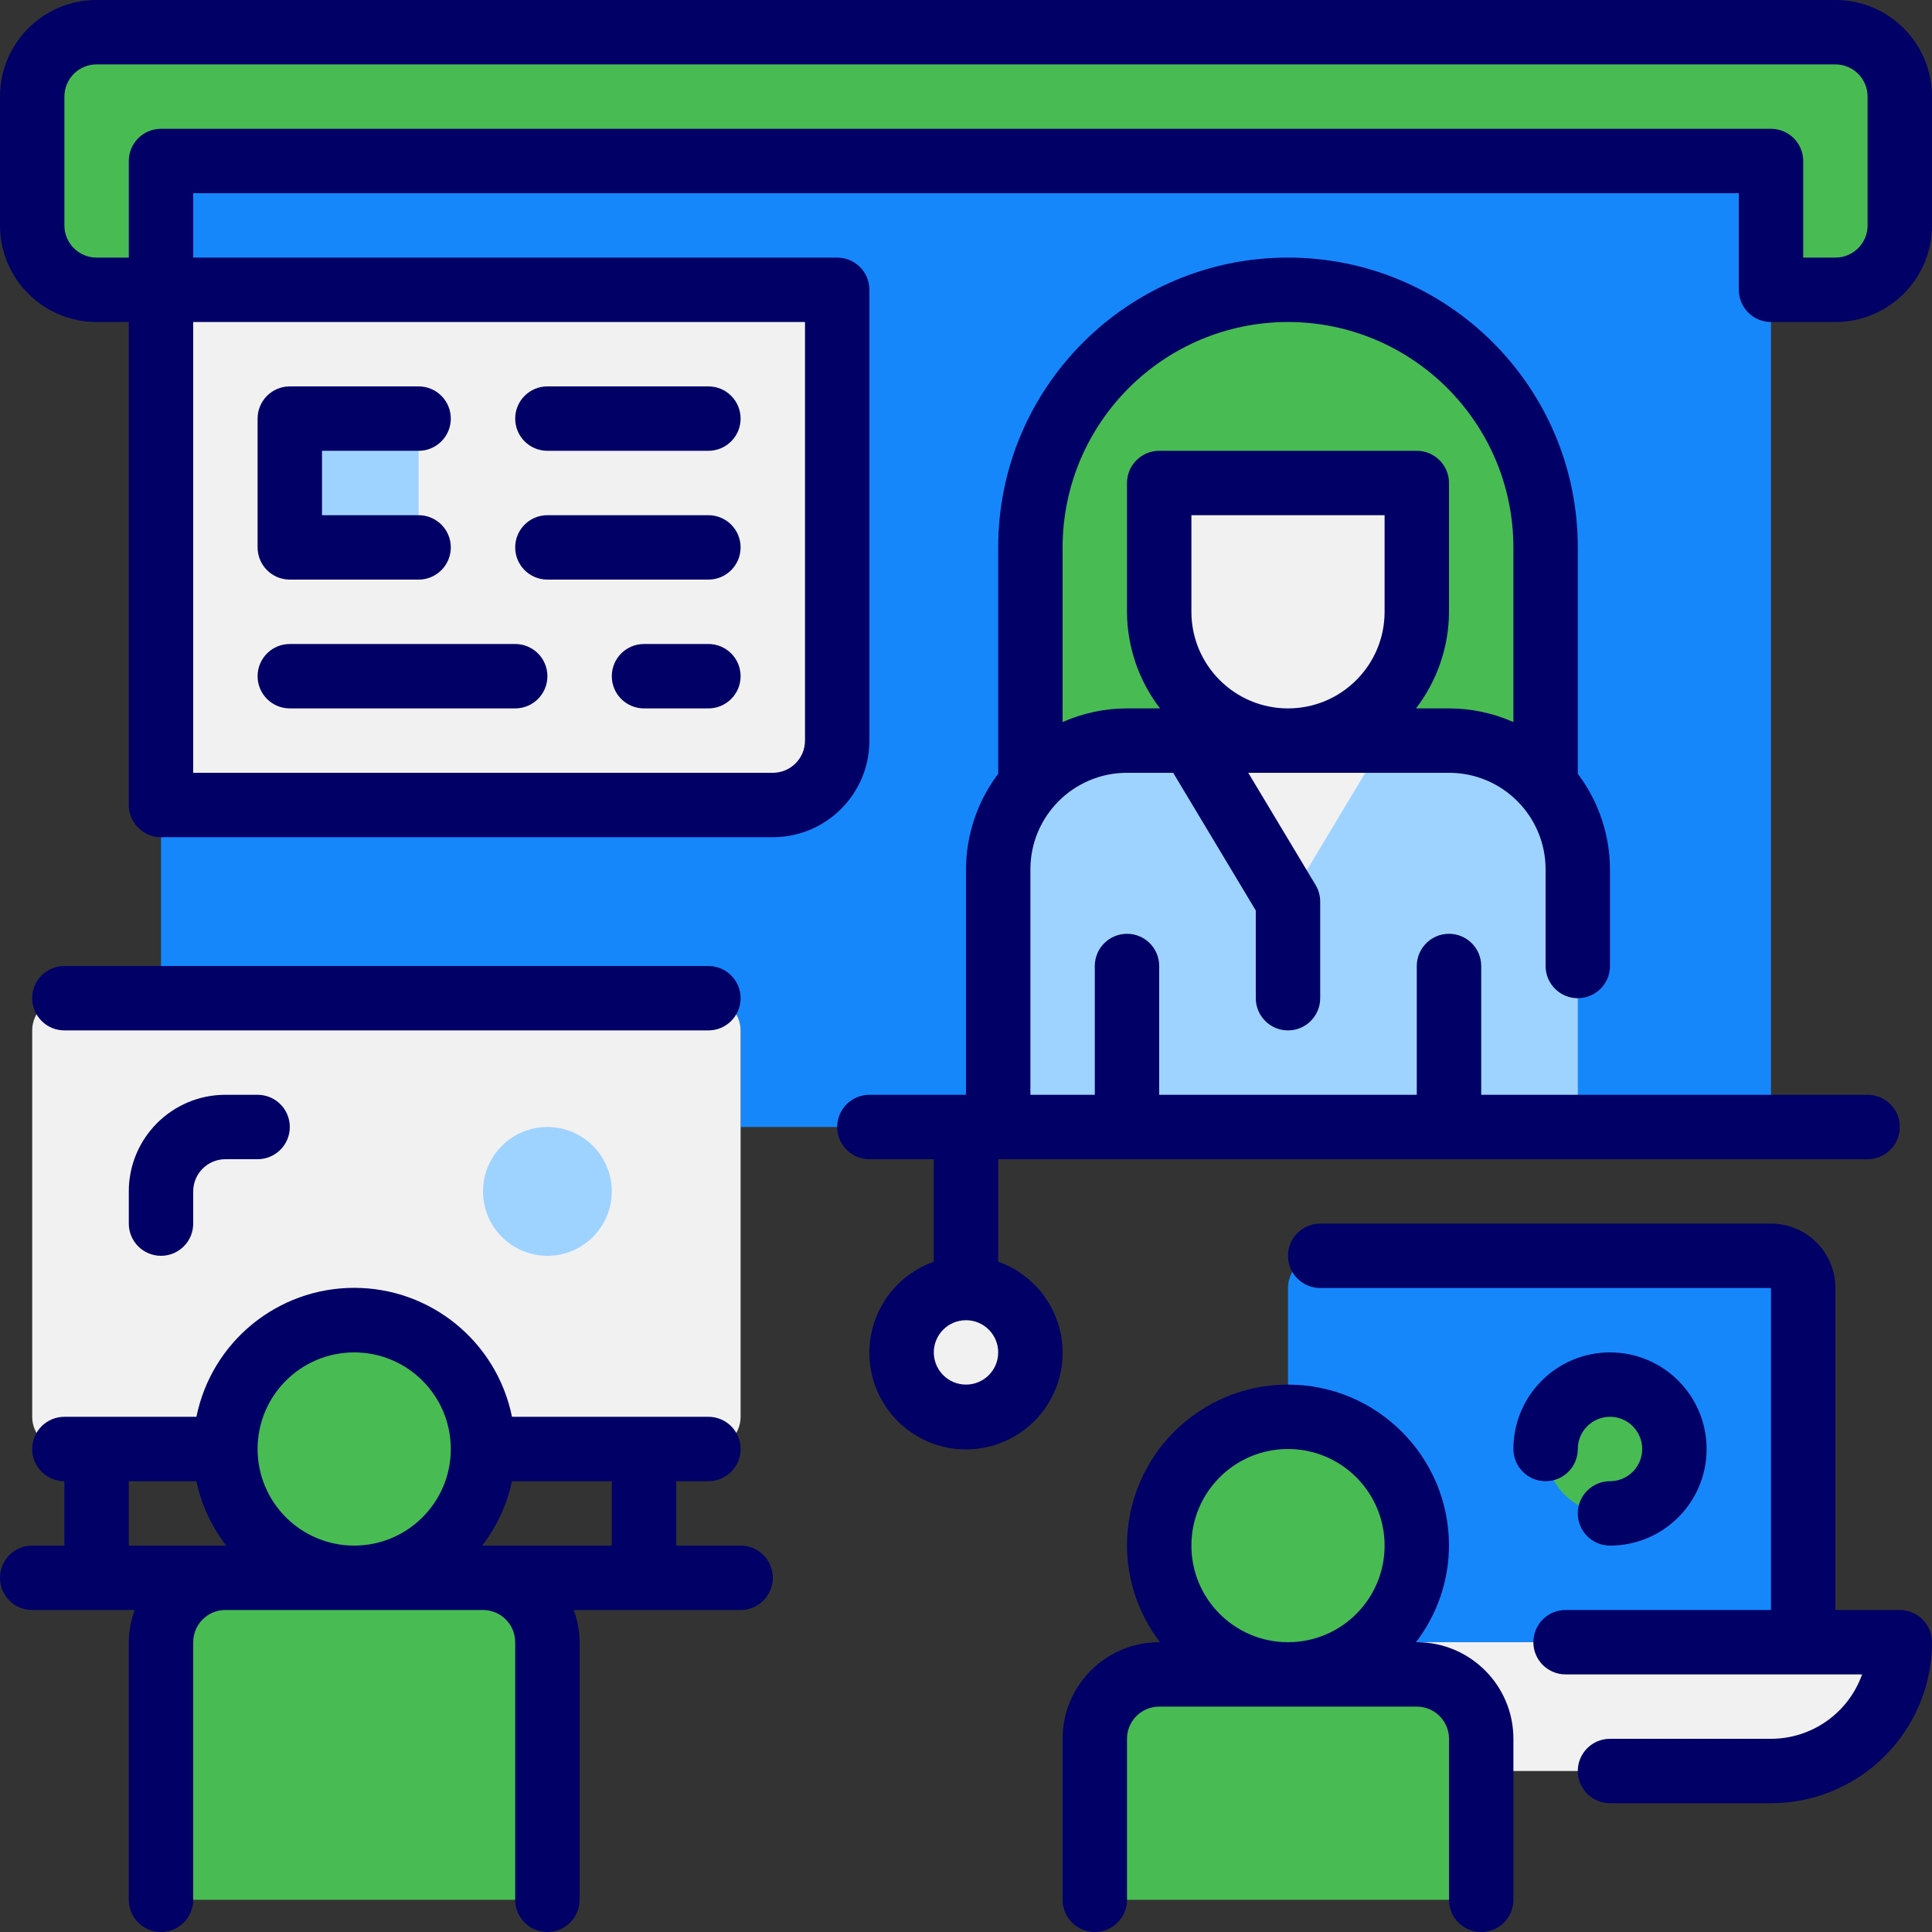 <?xml version="1.0"?>
<svg xmlns="http://www.w3.org/2000/svg" xmlns:xlink="http://www.w3.org/1999/xlink" xmlns:svgjs="http://svgjs.com/svgjs" version="1.1" width="512" height="512" x="0" y="0" viewBox="0 0 480 480" style="enable-background:new 0 0 512 512" xml:space="preserve" class=""><rect x="0" y="0" width="480" height="480" fill="#333333" stroke="none"/><g><path xmlns="http://www.w3.org/2000/svg" d="m440 40h-400v208h136c4.418 0 8 3.582 8 8v24h256" fill="#1687fb" data-original="#20b2ad" style="" class=""/><path xmlns="http://www.w3.org/2000/svg" d="m456 8h-432c-8.836 0-16 7.164-16 16v32c0 8.836 7.164 16 16 16h16v-32h400v32h16c8.836 0 16-7.164 16-16v-32c0-8.836-7.164-16-16-16zm0 0" fill="#48bc53" data-original="#ff7f00" style="" class=""/><path xmlns="http://www.w3.org/2000/svg" d="m256 336c0 8.836-7.164 16-16 16s-16-7.164-16-16 7.164-16 16-16 16 7.164 16 16zm0 0" fill="#f1f1f1" data-original="#ffd700" style="" class=""/><path xmlns="http://www.w3.org/2000/svg" d="m384 195.039v-59.039c0-35.348-28.652-64-64-64s-64 28.652-64 64v59.039" fill="#48bc53" data-original="#ff7f00" style="" class=""/><path xmlns="http://www.w3.org/2000/svg" d="m280 184h80c17.672 0 32 14.328 32 32v64h-144v-64c0-17.672 14.328-32 32-32zm0 0" fill="#9fd3ff" data-original="#800080" style="" class=""/><path xmlns="http://www.w3.org/2000/svg" d="m320 224-24-40h48zm0 0" fill="#f1f1f1" data-original="#ffd700" style="" class=""/><path xmlns="http://www.w3.org/2000/svg" d="m288 120h64v32c0 17.672-14.328 32-32 32s-32-14.328-32-32zm0 0" fill="#f1f1f1" data-original="#ffd700" style="" class=""/><path xmlns="http://www.w3.org/2000/svg" d="m40 72h168v112c0 8.836-7.164 16-16 16h-152zm0 0" fill="#f1f1f1" data-original="#ffd700" style="" class=""/><path xmlns="http://www.w3.org/2000/svg" d="m72 104h32v32h-32zm0 0" fill="#9fd3ff" data-original="#800080" style="" class=""/><path xmlns="http://www.w3.org/2000/svg" d="m120 360h56c4.418 0 8-3.582 8-8v-96c0-4.418-3.582-8-8-8h-160c-4.418 0-8 3.582-8 8v96c0 4.418 3.582 8 8 8h40" fill="#f1f1f1" data-original="#ffd700" style="" class=""/><path xmlns="http://www.w3.org/2000/svg" d="m120 360c0 17.672-14.328 32-32 32s-32-14.328-32-32 14.328-32 32-32 32 14.328 32 32zm0 0" fill="#48bc53" data-original="#ff7f00" style="" class=""/><path xmlns="http://www.w3.org/2000/svg" d="m56 392h64c8.836 0 16 7.164 16 16v64h-96v-64c0-8.836 7.164-16 16-16zm0 0" fill="#48bc53" data-original="#ff7f00" style="" class=""/><path xmlns="http://www.w3.org/2000/svg" d="m152 296c0 8.836-7.164 16-16 16s-16-7.164-16-16 7.164-16 16-16 16 7.164 16 16zm0 0" fill="#9fd3ff" data-original="#800080" style="" class=""/><path xmlns="http://www.w3.org/2000/svg" d="m352 384c0 17.672-14.328 32-32 32s-32-14.328-32-32 14.328-32 32-32 32 14.328 32 32zm0 0" fill="#48bc53" data-original="#ff7f00" style="" class=""/><path xmlns="http://www.w3.org/2000/svg" d="m352 416h-64c-8.836 0-16 7.164-16 16v40h96v-40c0-8.836-7.164-16-16-16zm0 0" fill="#48bc53" data-original="#ff7f00" style="" class=""/><path xmlns="http://www.w3.org/2000/svg" d="m440 312h-112c-4.418 0-8 3.582-8 8v32c13.34-.047 25.297 8.215 29.973 20.703 4.676 12.492 1.078 26.574-9.012 35.297h107.039v-88c0-4.418-3.582-8-8-8zm0 0" fill="#1687fb" data-original="#20b2ad" style="" class=""/><path xmlns="http://www.w3.org/2000/svg" d="m416 360c0 8.836-7.164 16-16 16s-16-7.164-16-16 7.164-16 16-16 16 7.164 16 16zm0 0" fill="#48bc53" data-original="#ff7f00" style="" class=""/><path xmlns="http://www.w3.org/2000/svg" d="m340.961 408c-5.508 4.852-12.531 7.637-19.863 7.887v.113h30.902c8.836 0 16 7.164 16 16v8h72c17.672 0 32-14.328 32-32zm0 0" fill="#f1f1f1" data-original="#ffd700" style="" class=""/><g xmlns="http://www.w3.org/2000/svg" fill="#006"><path d="m72 144h32c4.418 0 8-3.582 8-8s-3.582-8-8-8h-24v-16h24c4.418 0 8-3.582 8-8s-3.582-8-8-8h-32c-4.418 0-8 3.582-8 8v32c0 4.418 3.582 8 8 8zm0 0" fill="#000066" data-original="#000066" style="" class=""/><path d="m136 112h40c4.418 0 8-3.582 8-8s-3.582-8-8-8h-40c-4.418 0-8 3.582-8 8s3.582 8 8 8zm0 0" fill="#000066" data-original="#000066" style="" class=""/><path d="m136 144h40c4.418 0 8-3.582 8-8s-3.582-8-8-8h-40c-4.418 0-8 3.582-8 8s3.582 8 8 8zm0 0" fill="#000066" data-original="#000066" style="" class=""/><path d="m72 176h56c4.418 0 8-3.582 8-8s-3.582-8-8-8h-56c-4.418 0-8 3.582-8 8s3.582 8 8 8zm0 0" fill="#000066" data-original="#000066" style="" class=""/><path d="m176 160h-16c-4.418 0-8 3.582-8 8s3.582 8 8 8h16c4.418 0 8-3.582 8-8s-3.582-8-8-8zm0 0" fill="#000066" data-original="#000066" style="" class=""/><path d="m456 0h-432c-13.254 0-24 10.746-24 24v32c0 13.254 10.746 24 24 24h8v120c0 4.418 3.582 8 8 8h152c13.254 0 24-10.746 24-24v-112c0-4.418-3.582-8-8-8h-160v-16h384v24c0 4.418 3.582 8 8 8h16c13.254 0 24-10.746 24-24v-32c0-13.254-10.746-24-24-24zm-256 184c0 4.418-3.582 8-8 8h-144v-112h152zm264-128c0 4.418-3.582 8-8 8h-8v-24c0-4.418-3.582-8-8-8h-400c-4.418 0-8 3.582-8 8v24h-8c-4.418 0-8-3.582-8-8v-32c0-4.418 3.582-8 8-8h432c4.418 0 8 3.582 8 8zm0 0" fill="#000066" data-original="#000066" style="" class=""/><path d="m248 313.473v-25.473h216c4.418 0 8-3.582 8-8s-3.582-8-8-8h-96v-32c0-4.418-3.582-8-8-8s-8 3.582-8 8v32h-64v-32c0-4.418-3.582-8-8-8s-8 3.582-8 8v32h-16v-56c0-13.254 10.746-24 24-24h11.473l20.527 34.215v21.785c0 4.418 3.582 8 8 8s8-3.582 8-8v-24c0-1.453-.395-2.875-1.145-4.121l-16.727-27.879h49.871c13.254 0 24 10.746 24 24v24c0 4.418 3.582 8 8 8s8-3.582 8-8v-24c-.027-8.574-2.832-16.91-8-23.754v-56.246c0-39.766-32.234-72-72-72s-72 32.234-72 72v56.246c-5.168 6.844-7.973 15.18-8 23.754v56h-24c-4.418 0-8 3.582-8 8s3.582 8 8 8h16v25.473c-11.02 3.895-17.633 15.164-15.656 26.684 1.977 11.523 11.969 19.941 23.656 19.941s21.68-8.418 23.656-19.941c1.977-11.52-4.637-22.789-15.656-26.684zm48-161.473v-24h48v24c0 13.254-10.746 24-24 24s-24-10.746-24-24zm24-72c30.914.035 55.965 25.086 56 56v43.391c-5.039-2.23-10.488-3.387-16-3.391h-8.207c5.293-6.883 8.176-15.316 8.207-24v-32c0-4.418-3.582-8-8-8h-64c-4.418 0-8 3.582-8 8v32c.031 8.684 2.914 17.117 8.207 24h-8.207c-5.512.004-10.961 1.16-16 3.391v-43.391c.035-30.914 25.086-55.965 56-56zm-80 264c-4.418 0-8-3.582-8-8s3.582-8 8-8 8 3.582 8 8-3.582 8-8 8zm0 0" fill="#000066" data-original="#000066" style="" class=""/><path d="m184 248c0-4.418-3.582-8-8-8h-160c-4.418 0-8 3.582-8 8s3.582 8 8 8h160c4.418 0 8-3.582 8-8zm0 0" fill="#000066" data-original="#000066" style="" class=""/><path d="m56 272c-13.254 0-24 10.746-24 24v8c0 4.418 3.582 8 8 8s8-3.582 8-8v-8c0-4.418 3.582-8 8-8h8c4.418 0 8-3.582 8-8s-3.582-8-8-8zm0 0" fill="#000066" data-original="#000066" style="" class=""/><path d="m184 384h-16v-16h8c4.418 0 8-3.582 8-8s-3.582-8-8-8h-48.801c-3.785-18.645-20.176-32.039-39.199-32.039s-35.414 13.395-39.199 32.039h-32.801c-4.418 0-8 3.582-8 8s3.582 8 8 8v16h-8c-4.418 0-8 3.582-8 8s3.582 8 8 8h25.473c-.949 2.562-1.445 5.27-1.473 8v64c0 4.418 3.582 8 8 8s8-3.582 8-8v-64c0-4.418 3.582-8 8-8h64c4.418 0 8 3.582 8 8v64c0 4.418 3.582 8 8 8s8-3.582 8-8v-64c-.027-2.73-.523-5.438-1.473-8h41.473c4.418 0 8-3.582 8-8s-3.582-8-8-8zm-96-48c13.254 0 24 10.746 24 24s-10.746 24-24 24-24-10.746-24-24 10.746-24 24-24zm-56 48v-16h16.801c1.234 5.82 3.762 11.289 7.398 16zm87.793 0c3.637-4.711 6.164-10.18 7.398-16h24.809v16zm0 0" fill="#000066" data-original="#000066" style="" class=""/><path d="m352 408h-.207c5.293-6.883 8.176-15.316 8.207-24 0-22.09-17.91-40-40-40s-40 17.91-40 40c.031 8.684 2.914 17.117 8.207 24h-.207c-13.254 0-24 10.746-24 24v40c0 4.418 3.582 8 8 8s8-3.582 8-8v-40c0-4.418 3.582-8 8-8h64c4.418 0 8 3.582 8 8v40c0 4.418 3.582 8 8 8s8-3.582 8-8v-40c0-13.254-10.746-24-24-24zm-56-24c0-13.254 10.746-24 24-24s24 10.746 24 24-10.746 24-24 24-24-10.746-24-24zm0 0" fill="#000066" data-original="#000066" style="" class=""/><path d="m472 400h-16v-80c0-8.836-7.164-16-16-16h-112c-4.418 0-8 3.582-8 8s3.582 8 8 8h112v80h-51.039c-4.418 0-8 3.582-8 8s3.582 8 8 8h73.672c-3.402 9.582-12.465 15.988-22.633 16h-40c-4.418 0-8 3.582-8 8s3.582 8 8 8h40c22.082-.027 39.973-17.918 40-40 0-4.418-3.582-8-8-8zm0 0" fill="#000066" data-original="#000066" style="" class=""/><path d="m392 360c0-4.418 3.582-8 8-8s8 3.582 8 8-3.582 8-8 8-8 3.582-8 8 3.582 8 8 8c13.254 0 24-10.746 24-24s-10.746-24-24-24-24 10.746-24 24c0 4.418 3.582 8 8 8s8-3.582 8-8zm0 0" fill="#000066" data-original="#000066" style="" class=""/></g></g></svg>
